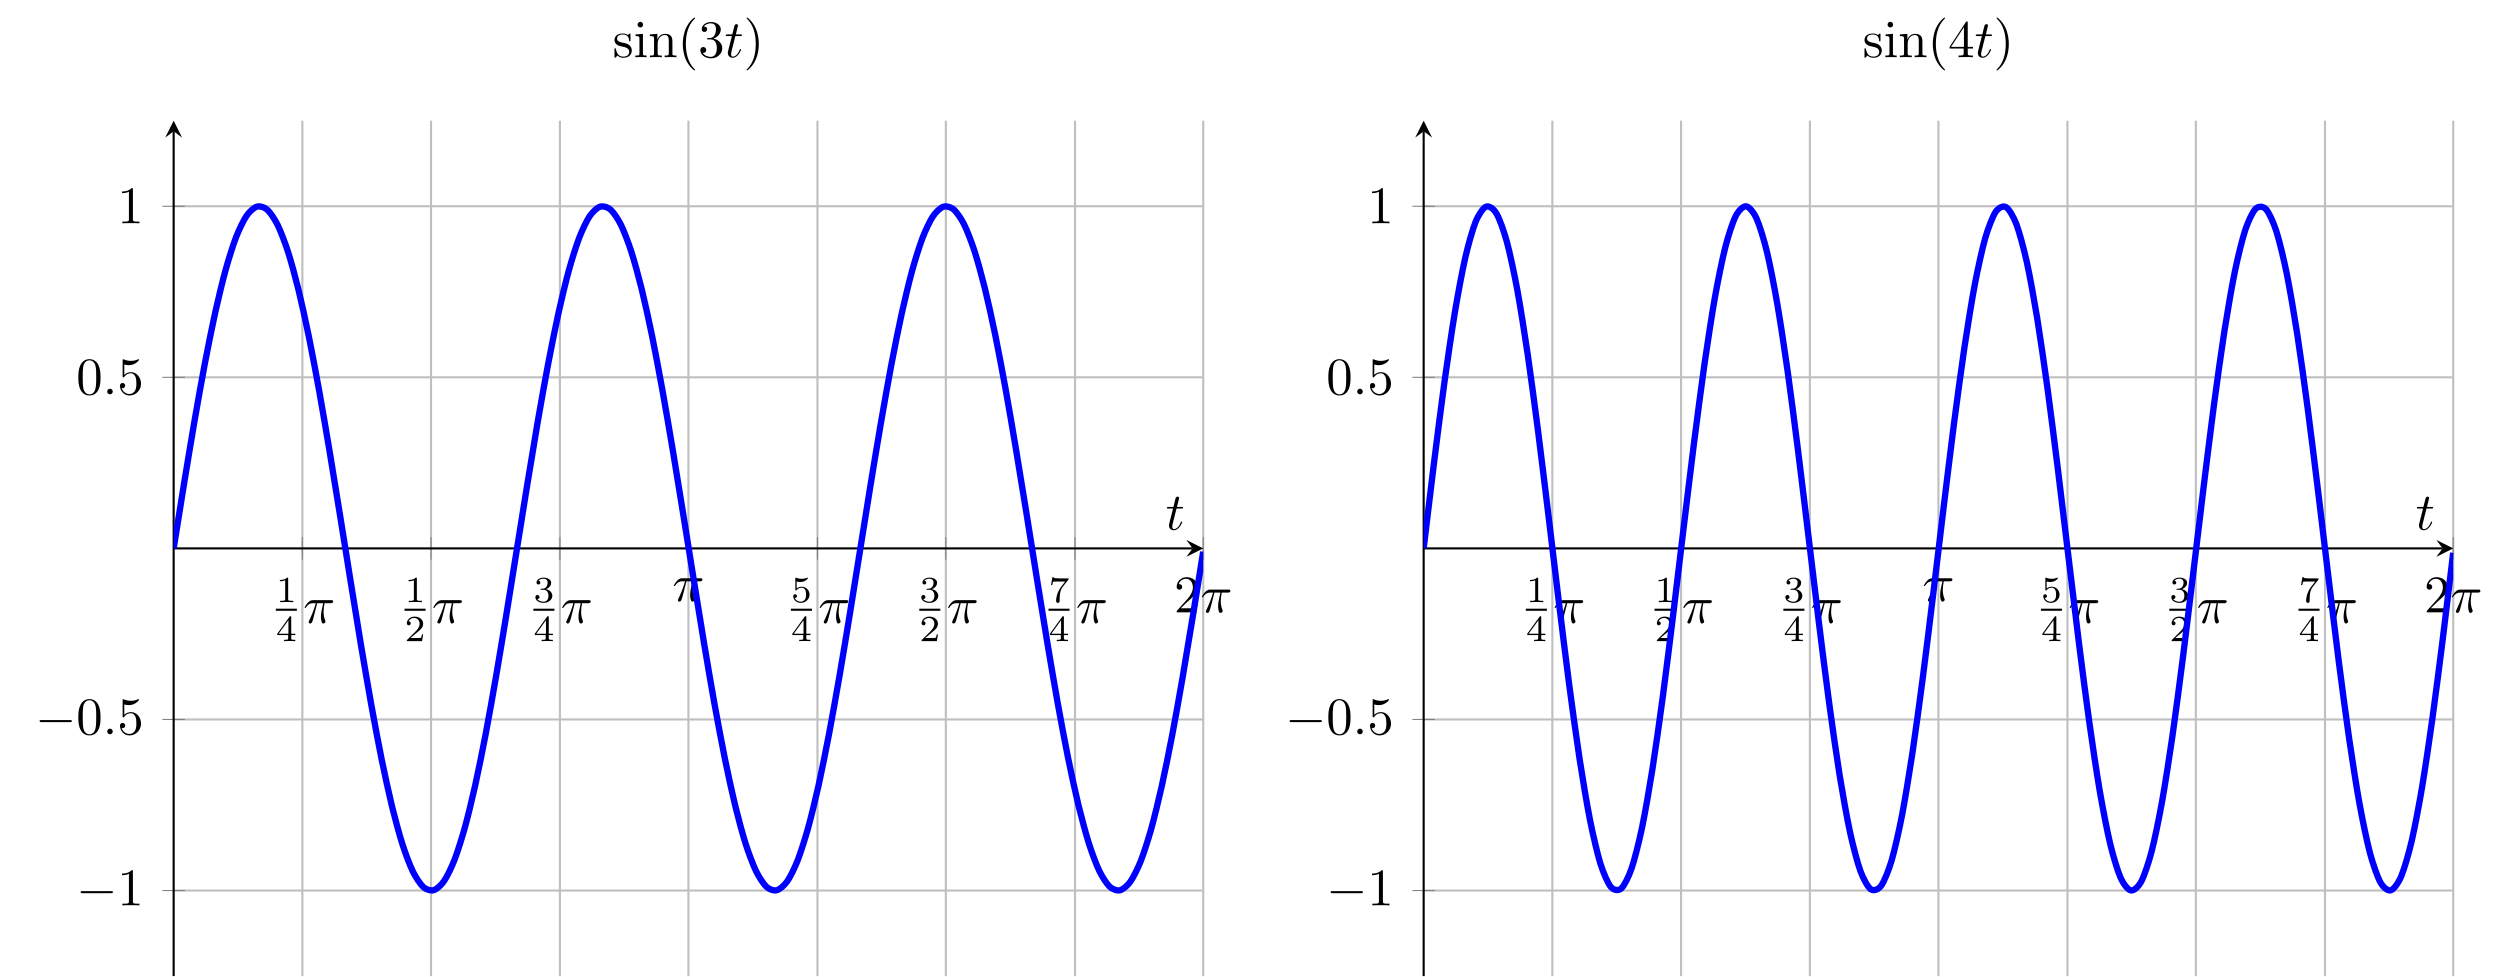 <?xml version="1.0" encoding="UTF-8"?>
<svg xmlns="http://www.w3.org/2000/svg" xmlns:xlink="http://www.w3.org/1999/xlink" width="471.723pt" height="184.373pt" viewBox="0 0 471.723 184.373" version="1.1">
<defs>
<g>
<symbol overflow="visible" id="glyph0-0">
<path style="stroke:none;" d=""/>
</symbol>
<symbol overflow="visible" id="glyph0-1">
<path style="stroke:none;" d="M 2.328 -4.438 C 2.328 -4.625 2.328 -4.625 2.125 -4.625 C 1.672 -4.188 1.047 -4.188 0.766 -4.188 L 0.766 -3.938 C 0.922 -3.938 1.391 -3.938 1.766 -4.125 L 1.766 -0.578 C 1.766 -0.344 1.766 -0.25 1.078 -0.25 L 0.812 -0.25 L 0.812 0 C 0.938 0 1.797 -0.031 2.047 -0.031 C 2.266 -0.031 3.141 0 3.297 0 L 3.297 -0.25 L 3.031 -0.25 C 2.328 -0.25 2.328 -0.344 2.328 -0.578 Z M 2.328 -4.438 "/>
</symbol>
<symbol overflow="visible" id="glyph0-2">
<path style="stroke:none;" d="M 3.688 -1.141 L 3.688 -1.391 L 2.906 -1.391 L 2.906 -4.5 C 2.906 -4.641 2.906 -4.703 2.766 -4.703 C 2.672 -4.703 2.641 -4.703 2.578 -4.594 L 0.266 -1.391 L 0.266 -1.141 L 2.328 -1.141 L 2.328 -0.578 C 2.328 -0.328 2.328 -0.25 1.75 -0.25 L 1.562 -0.25 L 1.562 0 C 1.922 -0.016 2.359 -0.031 2.609 -0.031 C 2.875 -0.031 3.312 -0.016 3.672 0 L 3.672 -0.25 L 3.484 -0.25 C 2.906 -0.25 2.906 -0.328 2.906 -0.578 L 2.906 -1.141 Z M 2.375 -3.938 L 2.375 -1.391 L 0.531 -1.391 Z M 2.375 -3.938 "/>
</symbol>
<symbol overflow="visible" id="glyph0-3">
<path style="stroke:none;" d="M 3.516 -1.266 L 3.281 -1.266 C 3.266 -1.109 3.188 -0.703 3.094 -0.641 C 3.047 -0.594 2.516 -0.594 2.406 -0.594 L 1.125 -0.594 C 1.859 -1.234 2.109 -1.438 2.516 -1.766 C 3.031 -2.172 3.516 -2.609 3.516 -3.266 C 3.516 -4.109 2.781 -4.625 1.891 -4.625 C 1.031 -4.625 0.438 -4.016 0.438 -3.375 C 0.438 -3.031 0.734 -2.984 0.812 -2.984 C 0.969 -2.984 1.172 -3.109 1.172 -3.359 C 1.172 -3.484 1.125 -3.734 0.766 -3.734 C 0.984 -4.219 1.453 -4.375 1.781 -4.375 C 2.484 -4.375 2.844 -3.828 2.844 -3.266 C 2.844 -2.656 2.406 -2.188 2.188 -1.938 L 0.516 -0.266 C 0.438 -0.203 0.438 -0.188 0.438 0 L 3.312 0 Z M 3.516 -1.266 "/>
</symbol>
<symbol overflow="visible" id="glyph0-4">
<path style="stroke:none;" d="M 1.906 -2.328 C 2.453 -2.328 2.844 -1.953 2.844 -1.203 C 2.844 -0.344 2.328 -0.078 1.938 -0.078 C 1.656 -0.078 1.031 -0.156 0.75 -0.578 C 1.078 -0.578 1.156 -0.812 1.156 -0.969 C 1.156 -1.188 0.984 -1.344 0.766 -1.344 C 0.578 -1.344 0.375 -1.219 0.375 -0.938 C 0.375 -0.281 1.094 0.141 1.938 0.141 C 2.906 0.141 3.578 -0.516 3.578 -1.203 C 3.578 -1.75 3.141 -2.297 2.375 -2.453 C 3.094 -2.719 3.359 -3.234 3.359 -3.672 C 3.359 -4.219 2.734 -4.625 1.953 -4.625 C 1.188 -4.625 0.594 -4.25 0.594 -3.688 C 0.594 -3.453 0.75 -3.328 0.953 -3.328 C 1.172 -3.328 1.312 -3.484 1.312 -3.672 C 1.312 -3.875 1.172 -4.031 0.953 -4.047 C 1.203 -4.344 1.672 -4.422 1.938 -4.422 C 2.25 -4.422 2.688 -4.266 2.688 -3.672 C 2.688 -3.375 2.594 -3.047 2.406 -2.844 C 2.188 -2.578 1.984 -2.562 1.641 -2.531 C 1.469 -2.516 1.453 -2.516 1.422 -2.516 C 1.406 -2.516 1.344 -2.5 1.344 -2.422 C 1.344 -2.328 1.406 -2.328 1.531 -2.328 Z M 1.906 -2.328 "/>
</symbol>
<symbol overflow="visible" id="glyph0-5">
<path style="stroke:none;" d="M 1.078 -3.891 C 1.438 -3.797 1.641 -3.797 1.75 -3.797 C 2.672 -3.797 3.219 -4.422 3.219 -4.531 C 3.219 -4.609 3.172 -4.625 3.141 -4.625 C 3.125 -4.625 3.109 -4.625 3.078 -4.609 C 2.906 -4.547 2.547 -4.406 2.031 -4.406 C 1.828 -4.406 1.469 -4.422 1.016 -4.594 C 0.938 -4.625 0.922 -4.625 0.922 -4.625 C 0.828 -4.625 0.828 -4.547 0.828 -4.438 L 0.828 -2.391 C 0.828 -2.266 0.828 -2.188 0.938 -2.188 C 1 -2.188 1.016 -2.188 1.078 -2.281 C 1.375 -2.656 1.812 -2.719 2.047 -2.719 C 2.469 -2.719 2.656 -2.391 2.688 -2.328 C 2.812 -2.094 2.859 -1.828 2.859 -1.422 C 2.859 -1.219 2.859 -0.812 2.641 -0.5 C 2.469 -0.25 2.172 -0.078 1.828 -0.078 C 1.375 -0.078 0.906 -0.328 0.734 -0.797 C 1 -0.781 1.141 -0.953 1.141 -1.141 C 1.141 -1.438 0.875 -1.484 0.781 -1.484 C 0.781 -1.484 0.438 -1.484 0.438 -1.109 C 0.438 -0.484 1.016 0.141 1.844 0.141 C 2.734 0.141 3.516 -0.516 3.516 -1.406 C 3.516 -2.188 2.922 -2.906 2.062 -2.906 C 1.75 -2.906 1.391 -2.844 1.078 -2.578 Z M 1.078 -3.891 "/>
</symbol>
<symbol overflow="visible" id="glyph0-6">
<path style="stroke:none;" d="M 3.734 -4.203 C 3.797 -4.297 3.797 -4.312 3.797 -4.484 L 1.969 -4.484 C 1.688 -4.484 1.609 -4.5 1.359 -4.516 C 1 -4.547 0.984 -4.594 0.969 -4.703 L 0.734 -4.703 L 0.484 -3.219 L 0.719 -3.219 C 0.734 -3.328 0.812 -3.781 0.922 -3.859 C 0.969 -3.891 1.547 -3.891 1.641 -3.891 L 3.156 -3.891 C 2.938 -3.609 2.578 -3.172 2.438 -2.969 C 1.531 -1.781 1.438 -0.672 1.438 -0.266 C 1.438 -0.188 1.438 0.141 1.766 0.141 C 2.109 0.141 2.109 -0.172 2.109 -0.266 L 2.109 -0.547 C 2.109 -1.891 2.391 -2.516 2.688 -2.891 Z M 3.734 -4.203 "/>
</symbol>
<symbol overflow="visible" id="glyph1-0">
<path style="stroke:none;" d=""/>
</symbol>
<symbol overflow="visible" id="glyph1-1">
<path style="stroke:none;" d="M 2.641 -3.719 L 3.766 -3.719 C 3.438 -2.25 3.344 -1.812 3.344 -1.141 C 3.344 -1 3.344 -0.734 3.422 -0.391 C 3.531 0.047 3.641 0.109 3.781 0.109 C 3.984 0.109 4.203 -0.062 4.203 -0.266 C 4.203 -0.328 4.203 -0.344 4.141 -0.484 C 3.844 -1.203 3.844 -1.859 3.844 -2.141 C 3.844 -2.656 3.922 -3.203 4.031 -3.719 L 5.156 -3.719 C 5.297 -3.719 5.656 -3.719 5.656 -4.062 C 5.656 -4.297 5.438 -4.297 5.25 -4.297 L 1.906 -4.297 C 1.688 -4.297 1.312 -4.297 0.875 -3.828 C 0.531 -3.438 0.266 -2.984 0.266 -2.938 C 0.266 -2.922 0.266 -2.828 0.391 -2.828 C 0.469 -2.828 0.484 -2.875 0.547 -2.953 C 1.031 -3.719 1.609 -3.719 1.812 -3.719 L 2.375 -3.719 C 2.062 -2.516 1.531 -1.312 1.109 -0.406 C 1.031 -0.25 1.031 -0.234 1.031 -0.156 C 1.031 0.031 1.188 0.109 1.312 0.109 C 1.609 0.109 1.688 -0.172 1.812 -0.531 C 1.953 -1 1.953 -1.016 2.078 -1.516 Z M 2.641 -3.719 "/>
</symbol>
<symbol overflow="visible" id="glyph1-2">
<path style="stroke:none;" d="M 1.906 -0.531 C 1.906 -0.812 1.672 -1.062 1.391 -1.062 C 1.094 -1.062 0.859 -0.812 0.859 -0.531 C 0.859 -0.234 1.094 0 1.391 0 C 1.672 0 1.906 -0.234 1.906 -0.531 Z M 1.906 -0.531 "/>
</symbol>
<symbol overflow="visible" id="glyph1-3">
<path style="stroke:none;" d="M 2.047 -3.984 L 2.984 -3.984 C 3.188 -3.984 3.297 -3.984 3.297 -4.188 C 3.297 -4.297 3.188 -4.297 3.016 -4.297 L 2.141 -4.297 C 2.5 -5.719 2.547 -5.906 2.547 -5.969 C 2.547 -6.141 2.422 -6.234 2.25 -6.234 C 2.219 -6.234 1.938 -6.234 1.859 -5.875 L 1.469 -4.297 L 0.531 -4.297 C 0.328 -4.297 0.234 -4.297 0.234 -4.109 C 0.234 -3.984 0.312 -3.984 0.516 -3.984 L 1.391 -3.984 C 0.672 -1.156 0.625 -0.984 0.625 -0.812 C 0.625 -0.266 1 0.109 1.547 0.109 C 2.562 0.109 3.125 -1.344 3.125 -1.422 C 3.125 -1.531 3.047 -1.531 3.016 -1.531 C 2.922 -1.531 2.906 -1.5 2.859 -1.391 C 2.438 -0.344 1.906 -0.109 1.562 -0.109 C 1.359 -0.109 1.25 -0.234 1.25 -0.562 C 1.25 -0.812 1.281 -0.875 1.312 -1.047 Z M 2.047 -3.984 "/>
</symbol>
<symbol overflow="visible" id="glyph2-0">
<path style="stroke:none;" d=""/>
</symbol>
<symbol overflow="visible" id="glyph2-1">
<path style="stroke:none;" d="M 1.266 -0.766 L 2.328 -1.797 C 3.875 -3.172 4.469 -3.703 4.469 -4.703 C 4.469 -5.844 3.578 -6.641 2.359 -6.641 C 1.234 -6.641 0.5 -5.719 0.5 -4.828 C 0.5 -4.281 1 -4.281 1.031 -4.281 C 1.203 -4.281 1.547 -4.391 1.547 -4.812 C 1.547 -5.062 1.359 -5.328 1.016 -5.328 C 0.938 -5.328 0.922 -5.328 0.891 -5.312 C 1.109 -5.969 1.656 -6.328 2.234 -6.328 C 3.141 -6.328 3.562 -5.516 3.562 -4.703 C 3.562 -3.906 3.078 -3.125 2.516 -2.5 L 0.609 -0.375 C 0.5 -0.266 0.5 -0.234 0.5 0 L 4.203 0 L 4.469 -1.734 L 4.234 -1.734 C 4.172 -1.438 4.109 -1 4 -0.844 C 3.938 -0.766 3.281 -0.766 3.062 -0.766 Z M 1.266 -0.766 "/>
</symbol>
<symbol overflow="visible" id="glyph2-2">
<path style="stroke:none;" d="M 2.938 -6.375 C 2.938 -6.625 2.938 -6.641 2.703 -6.641 C 2.078 -6 1.203 -6 0.891 -6 L 0.891 -5.688 C 1.094 -5.688 1.672 -5.688 2.188 -5.953 L 2.188 -0.781 C 2.188 -0.422 2.156 -0.312 1.266 -0.312 L 0.953 -0.312 L 0.953 0 C 1.297 -0.031 2.156 -0.031 2.562 -0.031 C 2.953 -0.031 3.828 -0.031 4.172 0 L 4.172 -0.312 L 3.859 -0.312 C 2.953 -0.312 2.938 -0.422 2.938 -0.781 Z M 2.938 -6.375 "/>
</symbol>
<symbol overflow="visible" id="glyph2-3">
<path style="stroke:none;" d="M 4.578 -3.188 C 4.578 -3.984 4.531 -4.781 4.188 -5.516 C 3.734 -6.484 2.906 -6.641 2.5 -6.641 C 1.891 -6.641 1.172 -6.375 0.75 -5.453 C 0.438 -4.766 0.391 -3.984 0.391 -3.188 C 0.391 -2.438 0.422 -1.547 0.844 -0.781 C 1.266 0.016 2 0.219 2.484 0.219 C 3.016 0.219 3.781 0.016 4.219 -0.938 C 4.531 -1.625 4.578 -2.406 4.578 -3.188 Z M 2.484 0 C 2.094 0 1.5 -0.25 1.328 -1.203 C 1.219 -1.797 1.219 -2.719 1.219 -3.312 C 1.219 -3.953 1.219 -4.609 1.297 -5.141 C 1.484 -6.328 2.234 -6.422 2.484 -6.422 C 2.812 -6.422 3.469 -6.234 3.656 -5.25 C 3.766 -4.688 3.766 -3.938 3.766 -3.312 C 3.766 -2.562 3.766 -1.891 3.656 -1.25 C 3.5 -0.297 2.938 0 2.484 0 Z M 2.484 0 "/>
</symbol>
<symbol overflow="visible" id="glyph2-4">
<path style="stroke:none;" d="M 4.469 -2 C 4.469 -3.188 3.656 -4.188 2.578 -4.188 C 2.109 -4.188 1.672 -4.031 1.312 -3.672 L 1.312 -5.625 C 1.516 -5.562 1.844 -5.5 2.156 -5.5 C 3.391 -5.5 4.094 -6.406 4.094 -6.531 C 4.094 -6.594 4.062 -6.641 3.984 -6.641 C 3.984 -6.641 3.953 -6.641 3.906 -6.609 C 3.703 -6.516 3.219 -6.312 2.547 -6.312 C 2.156 -6.312 1.688 -6.391 1.219 -6.594 C 1.141 -6.625 1.125 -6.625 1.109 -6.625 C 1 -6.625 1 -6.547 1 -6.391 L 1 -3.438 C 1 -3.266 1 -3.188 1.141 -3.188 C 1.219 -3.188 1.234 -3.203 1.281 -3.266 C 1.391 -3.422 1.75 -3.969 2.562 -3.969 C 3.078 -3.969 3.328 -3.516 3.406 -3.328 C 3.562 -2.953 3.594 -2.578 3.594 -2.078 C 3.594 -1.719 3.594 -1.125 3.344 -0.703 C 3.109 -0.312 2.734 -0.062 2.281 -0.062 C 1.562 -0.062 0.984 -0.594 0.812 -1.172 C 0.844 -1.172 0.875 -1.156 0.984 -1.156 C 1.312 -1.156 1.484 -1.406 1.484 -1.641 C 1.484 -1.891 1.312 -2.141 0.984 -2.141 C 0.844 -2.141 0.5 -2.062 0.5 -1.609 C 0.5 -0.75 1.188 0.219 2.297 0.219 C 3.453 0.219 4.469 -0.734 4.469 -2 Z M 4.469 -2 "/>
</symbol>
<symbol overflow="visible" id="glyph2-5">
<path style="stroke:none;" d="M 2.078 -1.938 C 2.297 -1.891 3.109 -1.734 3.109 -1.016 C 3.109 -0.516 2.766 -0.109 1.984 -0.109 C 1.141 -0.109 0.781 -0.672 0.594 -1.531 C 0.562 -1.656 0.562 -1.688 0.453 -1.688 C 0.328 -1.688 0.328 -1.625 0.328 -1.453 L 0.328 -0.125 C 0.328 0.047 0.328 0.109 0.438 0.109 C 0.484 0.109 0.5 0.094 0.688 -0.094 C 0.703 -0.109 0.703 -0.125 0.891 -0.312 C 1.328 0.094 1.781 0.109 1.984 0.109 C 3.125 0.109 3.594 -0.562 3.594 -1.281 C 3.594 -1.797 3.297 -2.109 3.172 -2.219 C 2.844 -2.547 2.453 -2.625 2.031 -2.703 C 1.469 -2.812 0.812 -2.938 0.812 -3.516 C 0.812 -3.875 1.062 -4.281 1.922 -4.281 C 3.016 -4.281 3.078 -3.375 3.094 -3.078 C 3.094 -2.984 3.188 -2.984 3.203 -2.984 C 3.344 -2.984 3.344 -3.031 3.344 -3.219 L 3.344 -4.234 C 3.344 -4.391 3.344 -4.469 3.234 -4.469 C 3.188 -4.469 3.156 -4.469 3.031 -4.344 C 3 -4.312 2.906 -4.219 2.859 -4.188 C 2.484 -4.469 2.078 -4.469 1.922 -4.469 C 0.703 -4.469 0.328 -3.797 0.328 -3.234 C 0.328 -2.891 0.484 -2.609 0.75 -2.391 C 1.078 -2.141 1.359 -2.078 2.078 -1.938 Z M 2.078 -1.938 "/>
</symbol>
<symbol overflow="visible" id="glyph2-6">
<path style="stroke:none;" d="M 1.766 -4.406 L 0.375 -4.297 L 0.375 -3.984 C 1.016 -3.984 1.109 -3.922 1.109 -3.438 L 1.109 -0.75 C 1.109 -0.312 1 -0.312 0.328 -0.312 L 0.328 0 C 0.641 -0.016 1.188 -0.031 1.422 -0.031 C 1.781 -0.031 2.125 -0.016 2.469 0 L 2.469 -0.312 C 1.797 -0.312 1.766 -0.359 1.766 -0.75 Z M 1.797 -6.141 C 1.797 -6.453 1.562 -6.672 1.281 -6.672 C 0.969 -6.672 0.75 -6.406 0.75 -6.141 C 0.75 -5.875 0.969 -5.609 1.281 -5.609 C 1.562 -5.609 1.797 -5.828 1.797 -6.141 Z M 1.797 -6.141 "/>
</symbol>
<symbol overflow="visible" id="glyph2-7">
<path style="stroke:none;" d="M 1.094 -3.422 L 1.094 -0.75 C 1.094 -0.312 0.984 -0.312 0.312 -0.312 L 0.312 0 C 0.672 -0.016 1.172 -0.031 1.453 -0.031 C 1.703 -0.031 2.219 -0.016 2.562 0 L 2.562 -0.312 C 1.891 -0.312 1.781 -0.312 1.781 -0.75 L 1.781 -2.594 C 1.781 -3.625 2.5 -4.188 3.125 -4.188 C 3.766 -4.188 3.875 -3.656 3.875 -3.078 L 3.875 -0.75 C 3.875 -0.312 3.766 -0.312 3.094 -0.312 L 3.094 0 C 3.438 -0.016 3.953 -0.031 4.219 -0.031 C 4.469 -0.031 5 -0.016 5.328 0 L 5.328 -0.312 C 4.812 -0.312 4.562 -0.312 4.562 -0.609 L 4.562 -2.516 C 4.562 -3.375 4.562 -3.672 4.25 -4.031 C 4.109 -4.203 3.781 -4.406 3.203 -4.406 C 2.469 -4.406 2 -3.984 1.719 -3.359 L 1.719 -4.406 L 0.312 -4.297 L 0.312 -3.984 C 1.016 -3.984 1.094 -3.922 1.094 -3.422 Z M 1.094 -3.422 "/>
</symbol>
<symbol overflow="visible" id="glyph2-8">
<path style="stroke:none;" d="M 3.297 2.391 C 3.297 2.359 3.297 2.344 3.125 2.172 C 1.891 0.922 1.562 -0.969 1.562 -2.5 C 1.562 -4.234 1.938 -5.969 3.172 -7.203 C 3.297 -7.328 3.297 -7.344 3.297 -7.375 C 3.297 -7.453 3.266 -7.484 3.203 -7.484 C 3.094 -7.484 2.203 -6.797 1.609 -5.531 C 1.109 -4.438 0.984 -3.328 0.984 -2.5 C 0.984 -1.719 1.094 -0.516 1.641 0.625 C 2.25 1.844 3.094 2.5 3.203 2.5 C 3.266 2.5 3.297 2.469 3.297 2.391 Z M 3.297 2.391 "/>
</symbol>
<symbol overflow="visible" id="glyph2-9">
<path style="stroke:none;" d="M 2.891 -3.516 C 3.703 -3.781 4.281 -4.469 4.281 -5.266 C 4.281 -6.078 3.406 -6.641 2.453 -6.641 C 1.453 -6.641 0.688 -6.047 0.688 -5.281 C 0.688 -4.953 0.906 -4.766 1.203 -4.766 C 1.5 -4.766 1.703 -4.984 1.703 -5.281 C 1.703 -5.766 1.234 -5.766 1.094 -5.766 C 1.391 -6.266 2.047 -6.391 2.406 -6.391 C 2.828 -6.391 3.375 -6.172 3.375 -5.281 C 3.375 -5.156 3.344 -4.578 3.094 -4.141 C 2.797 -3.656 2.453 -3.625 2.203 -3.625 C 2.125 -3.609 1.891 -3.594 1.812 -3.594 C 1.734 -3.578 1.672 -3.562 1.672 -3.469 C 1.672 -3.359 1.734 -3.359 1.906 -3.359 L 2.344 -3.359 C 3.156 -3.359 3.531 -2.688 3.531 -1.703 C 3.531 -0.344 2.844 -0.062 2.406 -0.062 C 1.969 -0.062 1.219 -0.234 0.875 -0.812 C 1.219 -0.766 1.531 -0.984 1.531 -1.359 C 1.531 -1.719 1.266 -1.922 0.984 -1.922 C 0.734 -1.922 0.422 -1.781 0.422 -1.344 C 0.422 -0.438 1.344 0.219 2.438 0.219 C 3.656 0.219 4.562 -0.688 4.562 -1.703 C 4.562 -2.516 3.922 -3.297 2.891 -3.516 Z M 2.891 -3.516 "/>
</symbol>
<symbol overflow="visible" id="glyph2-10">
<path style="stroke:none;" d="M 2.875 -2.5 C 2.875 -3.266 2.766 -4.469 2.219 -5.609 C 1.625 -6.828 0.766 -7.484 0.672 -7.484 C 0.609 -7.484 0.562 -7.438 0.562 -7.375 C 0.562 -7.344 0.562 -7.328 0.75 -7.141 C 1.734 -6.156 2.297 -4.578 2.297 -2.5 C 2.297 -0.781 1.938 0.969 0.703 2.219 C 0.562 2.344 0.562 2.359 0.562 2.391 C 0.562 2.453 0.609 2.5 0.672 2.5 C 0.766 2.5 1.672 1.812 2.25 0.547 C 2.766 -0.547 2.875 -1.656 2.875 -2.5 Z M 2.875 -2.5 "/>
</symbol>
<symbol overflow="visible" id="glyph2-11">
<path style="stroke:none;" d="M 2.938 -1.641 L 2.938 -0.781 C 2.938 -0.422 2.906 -0.312 2.172 -0.312 L 1.969 -0.312 L 1.969 0 C 2.375 -0.031 2.891 -0.031 3.312 -0.031 C 3.734 -0.031 4.25 -0.031 4.672 0 L 4.672 -0.312 L 4.453 -0.312 C 3.719 -0.312 3.703 -0.422 3.703 -0.781 L 3.703 -1.641 L 4.688 -1.641 L 4.688 -1.953 L 3.703 -1.953 L 3.703 -6.484 C 3.703 -6.688 3.703 -6.75 3.531 -6.75 C 3.453 -6.75 3.422 -6.75 3.344 -6.625 L 0.281 -1.953 L 0.281 -1.641 Z M 2.984 -1.953 L 0.562 -1.953 L 2.984 -5.672 Z M 2.984 -1.953 "/>
</symbol>
<symbol overflow="visible" id="glyph3-0">
<path style="stroke:none;" d=""/>
</symbol>
<symbol overflow="visible" id="glyph3-1">
<path style="stroke:none;" d="M 6.562 -2.297 C 6.734 -2.297 6.922 -2.297 6.922 -2.5 C 6.922 -2.688 6.734 -2.688 6.562 -2.688 L 1.172 -2.688 C 1 -2.688 0.828 -2.688 0.828 -2.5 C 0.828 -2.297 1 -2.297 1.172 -2.297 Z M 6.562 -2.297 "/>
</symbol>
</g>
<clipPath id="clip1">
  <path d="M 56 22 L 228 22 L 228 184.371 L 56 184.371 Z M 56 22 "/>
</clipPath>
<clipPath id="clip2">
  <path d="M 32 24 L 33 24 L 33 184.371 L 32 184.371 Z M 32 24 "/>
</clipPath>
<clipPath id="clip3">
  <path d="M 32.766 22.777 L 227.035 22.777 L 227.035 184.176 L 32.766 184.176 Z M 32.766 22.777 "/>
</clipPath>
<clipPath id="clip4">
  <path d="M 292 22 L 464 22 L 464 184.371 L 292 184.371 Z M 292 22 "/>
</clipPath>
<clipPath id="clip5">
  <path d="M 268 24 L 269 24 L 269 184.371 L 268 184.371 Z M 268 24 "/>
</clipPath>
<clipPath id="clip6">
  <path d="M 268.629 22.777 L 462.895 22.777 L 462.895 184.176 L 268.629 184.176 Z M 268.629 22.777 "/>
</clipPath>
</defs>
<g id="surface1">
<g clip-path="url(#clip1)" clip-rule="nonzero">
<path style="fill:none;stroke-width:0.399;stroke-linecap:butt;stroke-linejoin:miter;stroke:rgb(75%,75%,75%);stroke-opacity:1;stroke-miterlimit:10;" d="M 24.285 -0.002 L 24.285 161.397 M 48.566 -0.002 L 48.566 161.397 M 72.882 -0.002 L 72.882 161.397 M 97.132 -0.002 L 97.132 161.397 M 121.48 -0.002 L 121.48 161.397 M 145.703 -0.002 L 145.703 161.397 M 170.078 -0.002 L 170.078 161.397 M 194.269 -0.002 L 194.269 161.397 " transform="matrix(1,0,0,-1,32.766,184.174)"/>
</g>
<path style="fill:none;stroke-width:0.399;stroke-linecap:butt;stroke-linejoin:miter;stroke:rgb(75%,75%,75%);stroke-opacity:1;stroke-miterlimit:10;" d="M -0 16.139 L 194.269 16.139 M -0 48.42 L 194.269 48.42 M -0 112.979 L 194.269 112.979 M -0 145.256 L 194.269 145.256 " transform="matrix(1,0,0,-1,32.766,184.174)"/>
<path style="fill:none;stroke-width:0.199;stroke-linecap:butt;stroke-linejoin:miter;stroke:rgb(50%,50%,50%);stroke-opacity:1;stroke-miterlimit:10;" d="M 24.285 78.572 L 24.285 82.822 M 48.566 78.572 L 48.566 82.822 M 72.882 78.572 L 72.882 82.822 M 97.132 78.572 L 97.132 82.822 M 121.48 78.572 L 121.48 82.822 M 145.703 78.572 L 145.703 82.822 M 170.078 78.572 L 170.078 82.822 M 194.269 78.572 L 194.269 82.822 " transform="matrix(1,0,0,-1,32.766,184.174)"/>
<path style="fill:none;stroke-width:0.199;stroke-linecap:butt;stroke-linejoin:miter;stroke:rgb(50%,50%,50%);stroke-opacity:1;stroke-miterlimit:10;" d="M -2.125 16.139 L 2.125 16.139 M -2.125 48.42 L 2.125 48.42 M -2.125 112.979 L 2.125 112.979 M -2.125 145.256 L 2.125 145.256 " transform="matrix(1,0,0,-1,32.766,184.174)"/>
<path style="fill:none;stroke-width:0.399;stroke-linecap:butt;stroke-linejoin:miter;stroke:rgb(0%,0%,0%);stroke-opacity:1;stroke-miterlimit:10;" d="M -0 80.697 L 192.277 80.697 " transform="matrix(1,0,0,-1,32.766,184.174)"/>
<path style=" stroke:none;fill-rule:nonzero;fill:rgb(0%,0%,0%);fill-opacity:1;" d="M 227.035 103.477 L 223.848 101.883 L 225.043 103.477 L 223.848 105.07 "/>
<g clip-path="url(#clip2)" clip-rule="nonzero">
<path style="fill:none;stroke-width:0.399;stroke-linecap:butt;stroke-linejoin:miter;stroke:rgb(0%,0%,0%);stroke-opacity:1;stroke-miterlimit:10;" d="M -0 -0.002 L -0 159.404 " transform="matrix(1,0,0,-1,32.766,184.174)"/>
</g>
<path style=" stroke:none;fill-rule:nonzero;fill:rgb(0%,0%,0%);fill-opacity:1;" d="M 32.766 22.777 L 31.172 25.965 L 32.766 24.77 L 34.359 25.965 "/>
<g style="fill:rgb(0%,0%,0%);fill-opacity:1;">
  <use xlink:href="#glyph0-1" x="52.045" y="113.617"/>
</g>
<path style="fill:none;stroke-width:0.398;stroke-linecap:butt;stroke-linejoin:miter;stroke:rgb(0%,0%,0%);stroke-opacity:1;stroke-miterlimit:10;" d="M 0.002 -0.002 L 3.971 -0.002 " transform="matrix(1,0,0,-1,52.045,115.049)"/>
<g style="fill:rgb(0%,0%,0%);fill-opacity:1;">
  <use xlink:href="#glyph0-2" x="52.045" y="120.975"/>
</g>
<g style="fill:rgb(0%,0%,0%);fill-opacity:1;">
  <use xlink:href="#glyph1-1" x="57.212" y="117.54"/>
</g>
<g style="fill:rgb(0%,0%,0%);fill-opacity:1;">
  <use xlink:href="#glyph0-1" x="76.329" y="113.617"/>
</g>
<path style="fill:none;stroke-width:0.398;stroke-linecap:butt;stroke-linejoin:miter;stroke:rgb(0%,0%,0%);stroke-opacity:1;stroke-miterlimit:10;" d="M -0.001 -0.002 L 3.972 -0.002 " transform="matrix(1,0,0,-1,76.329,115.049)"/>
<g style="fill:rgb(0%,0%,0%);fill-opacity:1;">
  <use xlink:href="#glyph0-3" x="76.329" y="120.975"/>
</g>
<g style="fill:rgb(0%,0%,0%);fill-opacity:1;">
  <use xlink:href="#glyph1-1" x="81.495" y="117.54"/>
</g>
<g style="fill:rgb(0%,0%,0%);fill-opacity:1;">
  <use xlink:href="#glyph0-4" x="100.643" y="113.617"/>
</g>
<path style="fill:none;stroke-width:0.398;stroke-linecap:butt;stroke-linejoin:miter;stroke:rgb(0%,0%,0%);stroke-opacity:1;stroke-miterlimit:10;" d="M 0.002 -0.002 L 3.97 -0.002 " transform="matrix(1,0,0,-1,100.643,115.049)"/>
<g style="fill:rgb(0%,0%,0%);fill-opacity:1;">
  <use xlink:href="#glyph0-2" x="100.643" y="120.975"/>
</g>
<g style="fill:rgb(0%,0%,0%);fill-opacity:1;">
  <use xlink:href="#glyph1-1" x="105.81" y="117.54"/>
</g>
<g style="fill:rgb(0%,0%,0%);fill-opacity:1;">
  <use xlink:href="#glyph1-1" x="126.881" y="113.412"/>
</g>
<g style="fill:rgb(0%,0%,0%);fill-opacity:1;">
  <use xlink:href="#glyph0-5" x="149.24" y="113.617"/>
</g>
<path style="fill:none;stroke-width:0.398;stroke-linecap:butt;stroke-linejoin:miter;stroke:rgb(0%,0%,0%);stroke-opacity:1;stroke-miterlimit:10;" d="M -0.002 -0.002 L 3.971 -0.002 " transform="matrix(1,0,0,-1,149.24,115.049)"/>
<g style="fill:rgb(0%,0%,0%);fill-opacity:1;">
  <use xlink:href="#glyph0-2" x="149.24" y="120.975"/>
</g>
<g style="fill:rgb(0%,0%,0%);fill-opacity:1;">
  <use xlink:href="#glyph1-1" x="154.407" y="117.54"/>
</g>
<g style="fill:rgb(0%,0%,0%);fill-opacity:1;">
  <use xlink:href="#glyph0-4" x="173.462" y="113.617"/>
</g>
<path style="fill:none;stroke-width:0.398;stroke-linecap:butt;stroke-linejoin:miter;stroke:rgb(0%,0%,0%);stroke-opacity:1;stroke-miterlimit:10;" d="M -0.001 -0.002 L 3.972 -0.002 " transform="matrix(1,0,0,-1,173.462,115.049)"/>
<g style="fill:rgb(0%,0%,0%);fill-opacity:1;">
  <use xlink:href="#glyph0-3" x="173.462" y="120.975"/>
</g>
<g style="fill:rgb(0%,0%,0%);fill-opacity:1;">
  <use xlink:href="#glyph1-1" x="178.628" y="117.54"/>
</g>
<g style="fill:rgb(0%,0%,0%);fill-opacity:1;">
  <use xlink:href="#glyph0-6" x="197.838" y="113.617"/>
</g>
<path style="fill:none;stroke-width:0.398;stroke-linecap:butt;stroke-linejoin:miter;stroke:rgb(0%,0%,0%);stroke-opacity:1;stroke-miterlimit:10;" d="M 0.002 -0.002 L 3.971 -0.002 " transform="matrix(1,0,0,-1,197.838,115.049)"/>
<g style="fill:rgb(0%,0%,0%);fill-opacity:1;">
  <use xlink:href="#glyph0-2" x="197.838" y="120.975"/>
</g>
<g style="fill:rgb(0%,0%,0%);fill-opacity:1;">
  <use xlink:href="#glyph1-1" x="203.005" y="117.54"/>
</g>
<g style="fill:rgb(0%,0%,0%);fill-opacity:1;">
  <use xlink:href="#glyph2-1" x="221.523" y="115.543"/>
</g>
<g style="fill:rgb(0%,0%,0%);fill-opacity:1;">
  <use xlink:href="#glyph1-1" x="226.505" y="115.543"/>
</g>
<g style="fill:rgb(0%,0%,0%);fill-opacity:1;">
  <use xlink:href="#glyph3-1" x="14.39" y="170.83"/>
</g>
<g style="fill:rgb(0%,0%,0%);fill-opacity:1;">
  <use xlink:href="#glyph2-2" x="22.139" y="170.83"/>
</g>
<g style="fill:rgb(0%,0%,0%);fill-opacity:1;">
  <use xlink:href="#glyph3-1" x="6.641" y="138.551"/>
</g>
<g style="fill:rgb(0%,0%,0%);fill-opacity:1;">
  <use xlink:href="#glyph2-3" x="14.39" y="138.551"/>
</g>
<g style="fill:rgb(0%,0%,0%);fill-opacity:1;">
  <use xlink:href="#glyph1-2" x="19.371" y="138.551"/>
</g>
<g style="fill:rgb(0%,0%,0%);fill-opacity:1;">
  <use xlink:href="#glyph2-4" x="22.139" y="138.551"/>
</g>
<g style="fill:rgb(0%,0%,0%);fill-opacity:1;">
  <use xlink:href="#glyph2-3" x="14.39" y="74.409"/>
</g>
<g style="fill:rgb(0%,0%,0%);fill-opacity:1;">
  <use xlink:href="#glyph1-2" x="19.371" y="74.409"/>
</g>
<g style="fill:rgb(0%,0%,0%);fill-opacity:1;">
  <use xlink:href="#glyph2-4" x="22.139" y="74.409"/>
</g>
<g style="fill:rgb(0%,0%,0%);fill-opacity:1;">
  <use xlink:href="#glyph2-2" x="22.139" y="42.13"/>
</g>
<g clip-path="url(#clip3)" clip-rule="nonzero">
<path style="fill:none;stroke-width:1.196;stroke-linecap:butt;stroke-linejoin:miter;stroke:rgb(0%,0%,100%);stroke-opacity:1;stroke-miterlimit:10;" d="M -0 80.697 C -0 80.697 1.418 89.58 1.961 92.908 C 2.507 96.237 3.379 101.529 3.925 104.678 C 4.468 107.822 5.343 112.733 5.886 115.584 C 6.433 118.436 7.304 122.776 7.847 125.229 C 8.394 127.682 9.265 131.299 9.812 133.264 C 10.355 135.233 11.23 137.994 11.773 139.404 C 12.32 140.811 13.191 142.623 13.738 143.424 C 14.281 144.225 15.152 145.014 15.699 145.178 C 16.242 145.342 17.117 145.084 17.66 144.604 C 18.207 144.123 19.078 142.83 19.625 141.725 C 20.168 140.619 21.043 138.33 21.586 136.639 C 22.129 134.951 23.004 131.752 23.547 129.533 C 24.093 127.319 24.964 123.33 25.511 120.666 C 26.054 118.006 26.929 113.365 27.472 110.358 C 28.015 107.346 28.89 102.225 29.433 98.975 C 29.98 95.725 30.851 90.307 31.398 86.932 C 31.941 83.561 32.816 78.041 33.359 74.67 C 33.902 71.295 34.777 65.873 35.32 62.619 C 35.867 59.369 36.738 54.236 37.285 51.225 C 37.828 48.209 38.703 43.557 39.246 40.889 C 39.789 38.221 40.664 34.221 41.207 31.994 C 41.754 29.772 42.625 26.561 43.172 24.861 C 43.714 23.158 44.589 20.854 45.132 19.74 C 45.679 18.623 46.55 17.311 47.093 16.822 C 47.64 16.33 48.511 16.057 49.058 16.209 C 49.601 16.361 50.476 17.131 51.019 17.924 C 51.566 18.713 52.437 20.506 52.984 21.904 C 53.527 23.307 54.398 26.053 54.945 28.01 C 55.488 29.967 56.363 33.572 56.906 36.018 C 57.453 38.463 58.324 42.791 58.871 45.635 C 59.414 48.483 60.289 53.381 60.832 56.526 C 61.375 59.666 62.25 64.959 62.793 68.283 C 63.339 71.608 64.211 77.1 64.757 80.49 C 65.3 83.877 66.175 89.373 66.718 92.705 C 67.261 96.033 68.136 101.334 68.679 104.483 C 69.226 107.635 70.097 112.549 70.644 115.408 C 71.187 118.264 72.062 122.615 72.605 125.076 C 73.148 127.537 74.023 131.166 74.566 133.143 C 75.113 135.119 75.984 137.897 76.531 139.319 C 77.074 140.737 77.949 142.565 78.492 143.377 C 79.035 144.186 79.91 144.994 80.453 145.17 C 81 145.342 81.871 145.104 82.418 144.635 C 82.961 144.166 83.836 142.885 84.379 141.791 C 84.921 140.697 85.796 138.424 86.339 136.744 C 86.886 135.061 87.757 131.877 88.304 129.67 C 88.847 127.463 89.722 123.483 90.265 120.83 C 90.812 118.174 91.683 113.545 92.226 110.541 C 92.773 107.537 93.644 102.42 94.191 99.174 C 94.734 95.928 95.609 90.514 96.152 87.139 C 96.699 83.768 97.57 78.252 98.117 74.877 C 98.66 71.502 99.531 66.076 100.078 62.819 C 100.621 59.565 101.496 54.428 102.039 51.408 C 102.586 48.389 103.457 43.729 104.004 41.057 C 104.546 38.381 105.421 34.365 105.964 32.135 C 106.507 29.901 107.382 26.674 107.925 24.967 C 108.472 23.256 109.343 20.936 109.89 19.811 C 110.433 18.686 111.308 17.354 111.851 16.854 C 112.394 16.354 113.269 16.057 113.812 16.201 C 114.359 16.342 115.23 17.096 115.777 17.877 C 116.32 18.654 117.195 20.432 117.738 21.819 C 118.281 23.209 119.156 25.94 119.699 27.889 C 120.246 29.838 121.117 33.428 121.664 35.865 C 122.207 38.303 123.082 42.623 123.625 45.463 C 124.168 48.303 125.043 53.194 125.586 56.33 C 126.132 59.467 127.004 64.756 127.55 68.08 C 128.093 71.401 128.968 76.893 129.511 80.283 C 130.054 83.67 130.929 89.17 131.472 92.502 C 132.019 95.83 132.89 101.139 133.437 104.291 C 133.98 107.444 134.855 112.369 135.398 115.233 C 135.945 118.096 136.816 122.459 137.359 124.928 C 137.906 127.393 138.777 131.037 139.324 133.022 C 139.867 135.01 140.742 137.803 141.285 139.233 C 141.832 140.662 142.703 142.502 143.25 143.326 C 143.793 144.147 144.664 144.971 145.211 145.158 C 145.754 145.342 146.629 145.119 147.172 144.662 C 147.718 144.205 148.589 142.944 149.136 141.858 C 149.679 140.772 150.554 138.518 151.097 136.846 C 151.64 135.174 152.515 132.006 153.058 129.807 C 153.605 127.608 154.476 123.639 155.023 120.99 C 155.566 118.346 156.441 113.725 156.984 110.725 C 157.527 107.725 158.402 102.619 158.945 99.373 C 159.492 96.131 160.363 90.717 160.91 87.346 C 161.453 83.979 162.328 78.459 162.871 75.084 C 163.414 71.705 164.289 66.279 164.832 63.022 C 165.379 59.76 166.25 54.619 166.797 51.592 C 167.339 48.569 168.214 43.901 168.757 41.221 C 169.3 38.537 170.175 34.514 170.718 32.272 C 171.265 30.033 172.136 26.791 172.683 25.072 C 173.226 23.35 174.101 21.014 174.644 19.877 C 175.191 18.744 176.062 17.393 176.605 16.881 C 177.152 16.369 178.023 16.061 178.57 16.19 C 179.113 16.322 179.988 17.061 180.531 17.826 C 181.078 18.596 181.949 20.354 182.496 21.733 C 183.039 23.111 183.91 25.83 184.457 27.768 C 185 29.709 185.875 33.287 186.418 35.717 C 186.964 38.151 187.836 42.455 188.382 45.287 C 188.925 48.123 189.8 53.006 190.343 56.139 C 190.886 59.276 191.761 64.557 192.304 67.877 C 192.851 71.197 194.269 80.072 194.269 80.072 " transform="matrix(1,0,0,-1,32.766,184.174)"/>
</g>
<g style="fill:rgb(0%,0%,0%);fill-opacity:1;">
  <use xlink:href="#glyph1-3" x="219.946" y="99.945"/>
</g>
<g style="fill:rgb(0%,0%,0%);fill-opacity:1;">
  <use xlink:href="#glyph2-5" x="115.619" y="10.792"/>
  <use xlink:href="#glyph2-6" x="119.548" y="10.792"/>
  <use xlink:href="#glyph2-7" x="122.316" y="10.792"/>
  <use xlink:href="#glyph2-8" x="127.851" y="10.792"/>
  <use xlink:href="#glyph2-9" x="131.726" y="10.792"/>
</g>
<g style="fill:rgb(0%,0%,0%);fill-opacity:1;">
  <use xlink:href="#glyph1-3" x="136.707" y="10.792"/>
</g>
<g style="fill:rgb(0%,0%,0%);fill-opacity:1;">
  <use xlink:href="#glyph2-10" x="140.304" y="10.792"/>
</g>
<g clip-path="url(#clip4)" clip-rule="nonzero">
<path style="fill:none;stroke-width:0.399;stroke-linecap:butt;stroke-linejoin:miter;stroke:rgb(75%,75%,75%);stroke-opacity:1;stroke-miterlimit:10;" d="M 24.283 -0.002 L 24.283 161.397 M 48.568 -0.002 L 48.568 161.397 M 72.881 -0.002 L 72.881 161.397 M 97.135 -0.002 L 97.135 161.397 M 121.478 -0.002 L 121.478 161.397 M 145.701 -0.002 L 145.701 161.397 M 170.076 -0.002 L 170.076 161.397 M 194.268 -0.002 L 194.268 161.397 " transform="matrix(1,0,0,-1,268.627,184.174)"/>
</g>
<path style="fill:none;stroke-width:0.399;stroke-linecap:butt;stroke-linejoin:miter;stroke:rgb(75%,75%,75%);stroke-opacity:1;stroke-miterlimit:10;" d="M 0.002 16.139 L 194.268 16.139 M 0.002 48.42 L 194.268 48.42 M 0.002 112.979 L 194.268 112.979 M 0.002 145.256 L 194.268 145.256 " transform="matrix(1,0,0,-1,268.627,184.174)"/>
<path style="fill:none;stroke-width:0.199;stroke-linecap:butt;stroke-linejoin:miter;stroke:rgb(50%,50%,50%);stroke-opacity:1;stroke-miterlimit:10;" d="M 24.283 78.572 L 24.283 82.822 M 48.568 78.572 L 48.568 82.822 M 72.881 78.572 L 72.881 82.822 M 97.135 78.572 L 97.135 82.822 M 121.478 78.572 L 121.478 82.822 M 145.701 78.572 L 145.701 82.822 M 170.076 78.572 L 170.076 82.822 M 194.268 78.572 L 194.268 82.822 " transform="matrix(1,0,0,-1,268.627,184.174)"/>
<path style="fill:none;stroke-width:0.199;stroke-linecap:butt;stroke-linejoin:miter;stroke:rgb(50%,50%,50%);stroke-opacity:1;stroke-miterlimit:10;" d="M -2.127 16.139 L 2.127 16.139 M -2.127 48.42 L 2.127 48.42 M -2.127 112.979 L 2.127 112.979 M -2.127 145.256 L 2.127 145.256 " transform="matrix(1,0,0,-1,268.627,184.174)"/>
<path style="fill:none;stroke-width:0.399;stroke-linecap:butt;stroke-linejoin:miter;stroke:rgb(0%,0%,0%);stroke-opacity:1;stroke-miterlimit:10;" d="M 0.002 80.697 L 192.275 80.697 " transform="matrix(1,0,0,-1,268.627,184.174)"/>
<path style=" stroke:none;fill-rule:nonzero;fill:rgb(0%,0%,0%);fill-opacity:1;" d="M 462.895 103.477 L 459.707 101.883 L 460.902 103.477 L 459.707 105.07 "/>
<g clip-path="url(#clip5)" clip-rule="nonzero">
<path style="fill:none;stroke-width:0.399;stroke-linecap:butt;stroke-linejoin:miter;stroke:rgb(0%,0%,0%);stroke-opacity:1;stroke-miterlimit:10;" d="M 0.002 -0.002 L 0.002 159.404 " transform="matrix(1,0,0,-1,268.627,184.174)"/>
</g>
<path style=" stroke:none;fill-rule:nonzero;fill:rgb(0%,0%,0%);fill-opacity:1;" d="M 268.629 22.777 L 267.031 25.965 L 268.629 24.77 L 270.223 25.965 "/>
<g style="fill:rgb(0%,0%,0%);fill-opacity:1;">
  <use xlink:href="#glyph0-1" x="287.907" y="113.617"/>
</g>
<path style="fill:none;stroke-width:0.398;stroke-linecap:butt;stroke-linejoin:miter;stroke:rgb(0%,0%,0%);stroke-opacity:1;stroke-miterlimit:10;" d="M -0.001 -0.002 L 3.972 -0.002 " transform="matrix(1,0,0,-1,287.907,115.049)"/>
<g style="fill:rgb(0%,0%,0%);fill-opacity:1;">
  <use xlink:href="#glyph0-2" x="287.907" y="120.975"/>
</g>
<g style="fill:rgb(0%,0%,0%);fill-opacity:1;">
  <use xlink:href="#glyph1-1" x="293.074" y="117.54"/>
</g>
<g style="fill:rgb(0%,0%,0%);fill-opacity:1;">
  <use xlink:href="#glyph0-1" x="312.19" y="113.617"/>
</g>
<path style="fill:none;stroke-width:0.398;stroke-linecap:butt;stroke-linejoin:miter;stroke:rgb(0%,0%,0%);stroke-opacity:1;stroke-miterlimit:10;" d="M 0.001 -0.002 L 3.97 -0.002 " transform="matrix(1,0,0,-1,312.19,115.049)"/>
<g style="fill:rgb(0%,0%,0%);fill-opacity:1;">
  <use xlink:href="#glyph0-3" x="312.19" y="120.975"/>
</g>
<g style="fill:rgb(0%,0%,0%);fill-opacity:1;">
  <use xlink:href="#glyph1-1" x="317.357" y="117.54"/>
</g>
<g style="fill:rgb(0%,0%,0%);fill-opacity:1;">
  <use xlink:href="#glyph0-4" x="336.504" y="113.617"/>
</g>
<path style="fill:none;stroke-width:0.398;stroke-linecap:butt;stroke-linejoin:miter;stroke:rgb(0%,0%,0%);stroke-opacity:1;stroke-miterlimit:10;" d="M -0 -0.002 L 3.973 -0.002 " transform="matrix(1,0,0,-1,336.504,115.049)"/>
<g style="fill:rgb(0%,0%,0%);fill-opacity:1;">
  <use xlink:href="#glyph0-2" x="336.504" y="120.975"/>
</g>
<g style="fill:rgb(0%,0%,0%);fill-opacity:1;">
  <use xlink:href="#glyph1-1" x="341.671" y="117.54"/>
</g>
<g style="fill:rgb(0%,0%,0%);fill-opacity:1;">
  <use xlink:href="#glyph1-1" x="362.742" y="113.412"/>
</g>
<g style="fill:rgb(0%,0%,0%);fill-opacity:1;">
  <use xlink:href="#glyph0-5" x="385.102" y="113.617"/>
</g>
<path style="fill:none;stroke-width:0.398;stroke-linecap:butt;stroke-linejoin:miter;stroke:rgb(0%,0%,0%);stroke-opacity:1;stroke-miterlimit:10;" d="M -0 -0.002 L 3.972 -0.002 " transform="matrix(1,0,0,-1,385.102,115.049)"/>
<g style="fill:rgb(0%,0%,0%);fill-opacity:1;">
  <use xlink:href="#glyph0-2" x="385.102" y="120.975"/>
</g>
<g style="fill:rgb(0%,0%,0%);fill-opacity:1;">
  <use xlink:href="#glyph1-1" x="390.269" y="117.54"/>
</g>
<g style="fill:rgb(0%,0%,0%);fill-opacity:1;">
  <use xlink:href="#glyph0-4" x="409.323" y="113.617"/>
</g>
<path style="fill:none;stroke-width:0.398;stroke-linecap:butt;stroke-linejoin:miter;stroke:rgb(0%,0%,0%);stroke-opacity:1;stroke-miterlimit:10;" d="M 0.001 -0.002 L 3.97 -0.002 " transform="matrix(1,0,0,-1,409.323,115.049)"/>
<g style="fill:rgb(0%,0%,0%);fill-opacity:1;">
  <use xlink:href="#glyph0-3" x="409.323" y="120.975"/>
</g>
<g style="fill:rgb(0%,0%,0%);fill-opacity:1;">
  <use xlink:href="#glyph1-1" x="414.49" y="117.54"/>
</g>
<g style="fill:rgb(0%,0%,0%);fill-opacity:1;">
  <use xlink:href="#glyph0-6" x="433.699" y="113.617"/>
</g>
<path style="fill:none;stroke-width:0.398;stroke-linecap:butt;stroke-linejoin:miter;stroke:rgb(0%,0%,0%);stroke-opacity:1;stroke-miterlimit:10;" d="M 0 -0.002 L 3.973 -0.002 " transform="matrix(1,0,0,-1,433.699,115.049)"/>
<g style="fill:rgb(0%,0%,0%);fill-opacity:1;">
  <use xlink:href="#glyph0-2" x="433.699" y="120.975"/>
</g>
<g style="fill:rgb(0%,0%,0%);fill-opacity:1;">
  <use xlink:href="#glyph1-1" x="438.866" y="117.54"/>
</g>
<g style="fill:rgb(0%,0%,0%);fill-opacity:1;">
  <use xlink:href="#glyph2-1" x="457.385" y="115.543"/>
</g>
<g style="fill:rgb(0%,0%,0%);fill-opacity:1;">
  <use xlink:href="#glyph1-1" x="462.366" y="115.543"/>
</g>
<g style="fill:rgb(0%,0%,0%);fill-opacity:1;">
  <use xlink:href="#glyph3-1" x="250.252" y="170.83"/>
</g>
<g style="fill:rgb(0%,0%,0%);fill-opacity:1;">
  <use xlink:href="#glyph2-2" x="258" y="170.83"/>
</g>
<g style="fill:rgb(0%,0%,0%);fill-opacity:1;">
  <use xlink:href="#glyph3-1" x="242.503" y="138.551"/>
</g>
<g style="fill:rgb(0%,0%,0%);fill-opacity:1;">
  <use xlink:href="#glyph2-3" x="250.252" y="138.551"/>
</g>
<g style="fill:rgb(0%,0%,0%);fill-opacity:1;">
  <use xlink:href="#glyph1-2" x="255.233" y="138.551"/>
</g>
<g style="fill:rgb(0%,0%,0%);fill-opacity:1;">
  <use xlink:href="#glyph2-4" x="258" y="138.551"/>
</g>
<g style="fill:rgb(0%,0%,0%);fill-opacity:1;">
  <use xlink:href="#glyph2-3" x="250.252" y="74.409"/>
</g>
<g style="fill:rgb(0%,0%,0%);fill-opacity:1;">
  <use xlink:href="#glyph1-2" x="255.233" y="74.409"/>
</g>
<g style="fill:rgb(0%,0%,0%);fill-opacity:1;">
  <use xlink:href="#glyph2-4" x="258" y="74.409"/>
</g>
<g style="fill:rgb(0%,0%,0%);fill-opacity:1;">
  <use xlink:href="#glyph2-2" x="258" y="42.13"/>
</g>
<g clip-path="url(#clip6)" clip-rule="nonzero">
<path style="fill:none;stroke-width:1.196;stroke-linecap:butt;stroke-linejoin:miter;stroke:rgb(0%,0%,100%);stroke-opacity:1;stroke-miterlimit:10;" d="M 0.002 80.697 C 0.002 80.697 1.416 92.549 1.963 96.901 C 2.506 101.256 3.381 108.139 3.924 112.072 C 4.471 116.002 5.342 121.971 5.889 125.229 C 6.432 128.483 7.307 133.162 7.85 135.537 C 8.393 137.908 9.268 140.99 9.81 142.33 C 10.357 143.666 11.228 144.959 11.775 145.178 C 12.318 145.397 13.193 144.815 13.736 143.897 C 14.279 142.983 15.154 140.561 15.697 138.569 C 16.244 136.576 17.115 132.479 17.662 129.537 C 18.205 126.596 19.08 121.072 19.623 117.373 C 20.166 113.674 21.041 107.088 21.584 102.865 C 22.131 98.639 23.002 91.408 23.549 86.932 C 24.092 82.459 24.967 75.045 25.51 70.604 C 26.053 66.162 26.928 59.049 27.471 54.924 C 28.018 50.803 28.889 44.432 29.436 40.889 C 29.978 37.35 30.853 32.139 31.396 29.408 C 31.939 26.678 32.814 22.955 33.357 21.209 C 33.904 19.463 34.775 17.471 35.322 16.822 C 35.865 16.17 36.74 16.037 37.283 16.522 C 37.83 17.01 38.701 18.74 39.244 20.334 C 39.791 21.928 40.662 25.412 41.209 28.01 C 41.752 30.608 42.627 35.623 43.17 39.061 C 43.717 42.498 44.588 48.725 45.135 52.779 C 45.678 56.834 46.549 63.869 47.096 68.283 C 47.639 72.697 48.514 80.096 49.057 84.584 C 49.603 89.072 50.475 96.358 51.021 100.635 C 51.564 104.908 52.439 111.615 52.982 115.408 C 53.525 119.201 54.4 124.897 54.943 127.959 C 55.49 131.026 56.361 135.346 56.908 137.483 C 57.451 139.623 58.326 142.299 58.869 143.373 C 59.412 144.451 60.287 145.303 60.83 145.248 C 61.377 145.197 62.248 144.17 62.795 142.99 C 63.338 141.811 64.213 138.975 64.756 136.74 C 65.299 134.51 66.174 130.045 66.717 126.904 C 67.264 123.768 68.135 117.959 68.682 114.112 C 69.225 110.264 70.1 103.483 70.643 99.174 C 71.186 94.865 72.061 87.549 72.603 83.053 C 73.15 78.561 74.021 71.178 74.568 66.787 C 75.111 62.397 75.986 55.416 76.529 51.408 C 77.072 47.401 77.947 41.272 78.49 37.904 C 79.037 34.537 79.908 29.654 80.455 27.143 C 80.998 24.631 81.873 21.303 82.416 19.811 C 82.963 18.315 83.834 16.756 84.377 16.377 C 84.924 15.994 85.795 16.303 86.342 17.061 C 86.885 17.815 87.76 19.975 88.303 21.819 C 88.85 23.662 89.721 27.537 90.268 30.35 C 90.811 33.166 91.682 38.498 92.228 42.104 C 92.771 45.709 93.646 52.166 94.189 56.33 C 94.736 60.494 95.607 67.662 96.154 72.119 C 96.697 76.576 97.572 83.99 98.115 88.451 C 98.658 92.916 99.533 100.104 100.076 104.291 C 100.623 108.479 101.494 114.983 102.041 118.619 C 102.584 122.26 103.459 127.658 104.002 130.518 C 104.545 133.377 105.42 137.334 105.963 139.233 C 106.51 141.127 107.381 143.377 107.928 144.19 C 108.471 145.002 109.346 145.412 109.889 145.088 C 110.432 144.764 111.307 143.299 111.85 141.858 C 112.396 140.42 113.268 137.178 113.814 134.713 C 114.357 132.252 115.232 127.44 115.775 124.108 C 116.318 120.779 117.193 114.705 117.736 110.725 C 118.283 106.744 119.154 99.799 119.701 95.42 C 120.244 91.041 121.119 83.666 121.662 79.17 C 122.209 74.674 123.08 67.346 123.623 63.022 C 124.17 58.694 125.041 51.877 125.588 48.002 C 126.131 44.123 127.006 38.252 127.549 35.072 C 128.096 31.893 128.967 27.354 129.514 25.072 C 130.057 22.791 130.928 19.865 131.475 18.627 C 132.018 17.393 132.893 16.272 133.435 16.162 C 133.982 16.053 134.853 16.807 135.4 17.826 C 135.943 18.85 136.818 21.432 137.361 23.522 C 137.904 25.608 138.779 29.854 139.322 32.873 C 139.869 35.893 140.74 41.529 141.287 45.287 C 141.83 49.049 142.705 55.713 143.248 59.971 C 143.791 64.233 144.666 71.498 145.209 75.983 C 145.756 80.467 146.627 87.873 147.174 92.295 C 147.717 96.717 148.592 103.787 149.135 107.865 C 149.678 111.947 150.553 118.221 151.096 121.697 C 151.643 125.17 152.514 130.256 153.06 132.901 C 153.603 135.549 154.478 139.112 155.021 140.76 C 155.564 142.408 156.439 144.233 156.982 144.779 C 157.529 145.322 158.4 145.283 158.947 144.69 C 159.49 144.096 160.365 142.197 160.908 140.506 C 161.451 138.811 162.326 135.174 162.869 132.487 C 163.416 129.803 164.287 124.658 164.834 121.154 C 165.377 117.651 166.252 111.33 166.795 107.233 C 167.342 103.131 168.213 96.041 168.756 91.608 C 169.303 87.178 170.174 79.772 170.721 75.291 C 171.264 70.811 172.139 63.557 172.682 59.315 C 173.228 55.072 174.1 48.444 174.646 44.709 C 175.189 40.979 176.06 35.397 176.607 32.408 C 177.15 29.424 178.025 25.244 178.568 23.197 C 179.115 21.154 179.986 18.647 180.533 17.674 C 181.076 16.701 181.951 16.022 182.494 16.182 C 183.037 16.342 183.912 17.541 184.455 18.826 C 185.002 20.108 185.873 23.104 186.42 25.428 C 186.963 27.748 187.838 32.354 188.381 35.569 C 188.924 38.783 189.799 44.701 190.342 48.604 C 190.889 52.502 191.76 59.354 192.307 63.69 C 192.85 68.029 194.268 79.865 194.268 79.865 " transform="matrix(1,0,0,-1,268.627,184.174)"/>
</g>
<g style="fill:rgb(0%,0%,0%);fill-opacity:1;">
  <use xlink:href="#glyph1-3" x="455.807" y="99.945"/>
</g>
<g style="fill:rgb(0%,0%,0%);fill-opacity:1;">
  <use xlink:href="#glyph2-5" x="351.481" y="10.792"/>
  <use xlink:href="#glyph2-6" x="355.41" y="10.792"/>
  <use xlink:href="#glyph2-7" x="358.178" y="10.792"/>
  <use xlink:href="#glyph2-8" x="363.713" y="10.792"/>
  <use xlink:href="#glyph2-11" x="367.588" y="10.792"/>
</g>
<g style="fill:rgb(0%,0%,0%);fill-opacity:1;">
  <use xlink:href="#glyph1-3" x="372.568" y="10.792"/>
</g>
<g style="fill:rgb(0%,0%,0%);fill-opacity:1;">
  <use xlink:href="#glyph2-10" x="376.166" y="10.792"/>
</g>
</g>
</svg>
